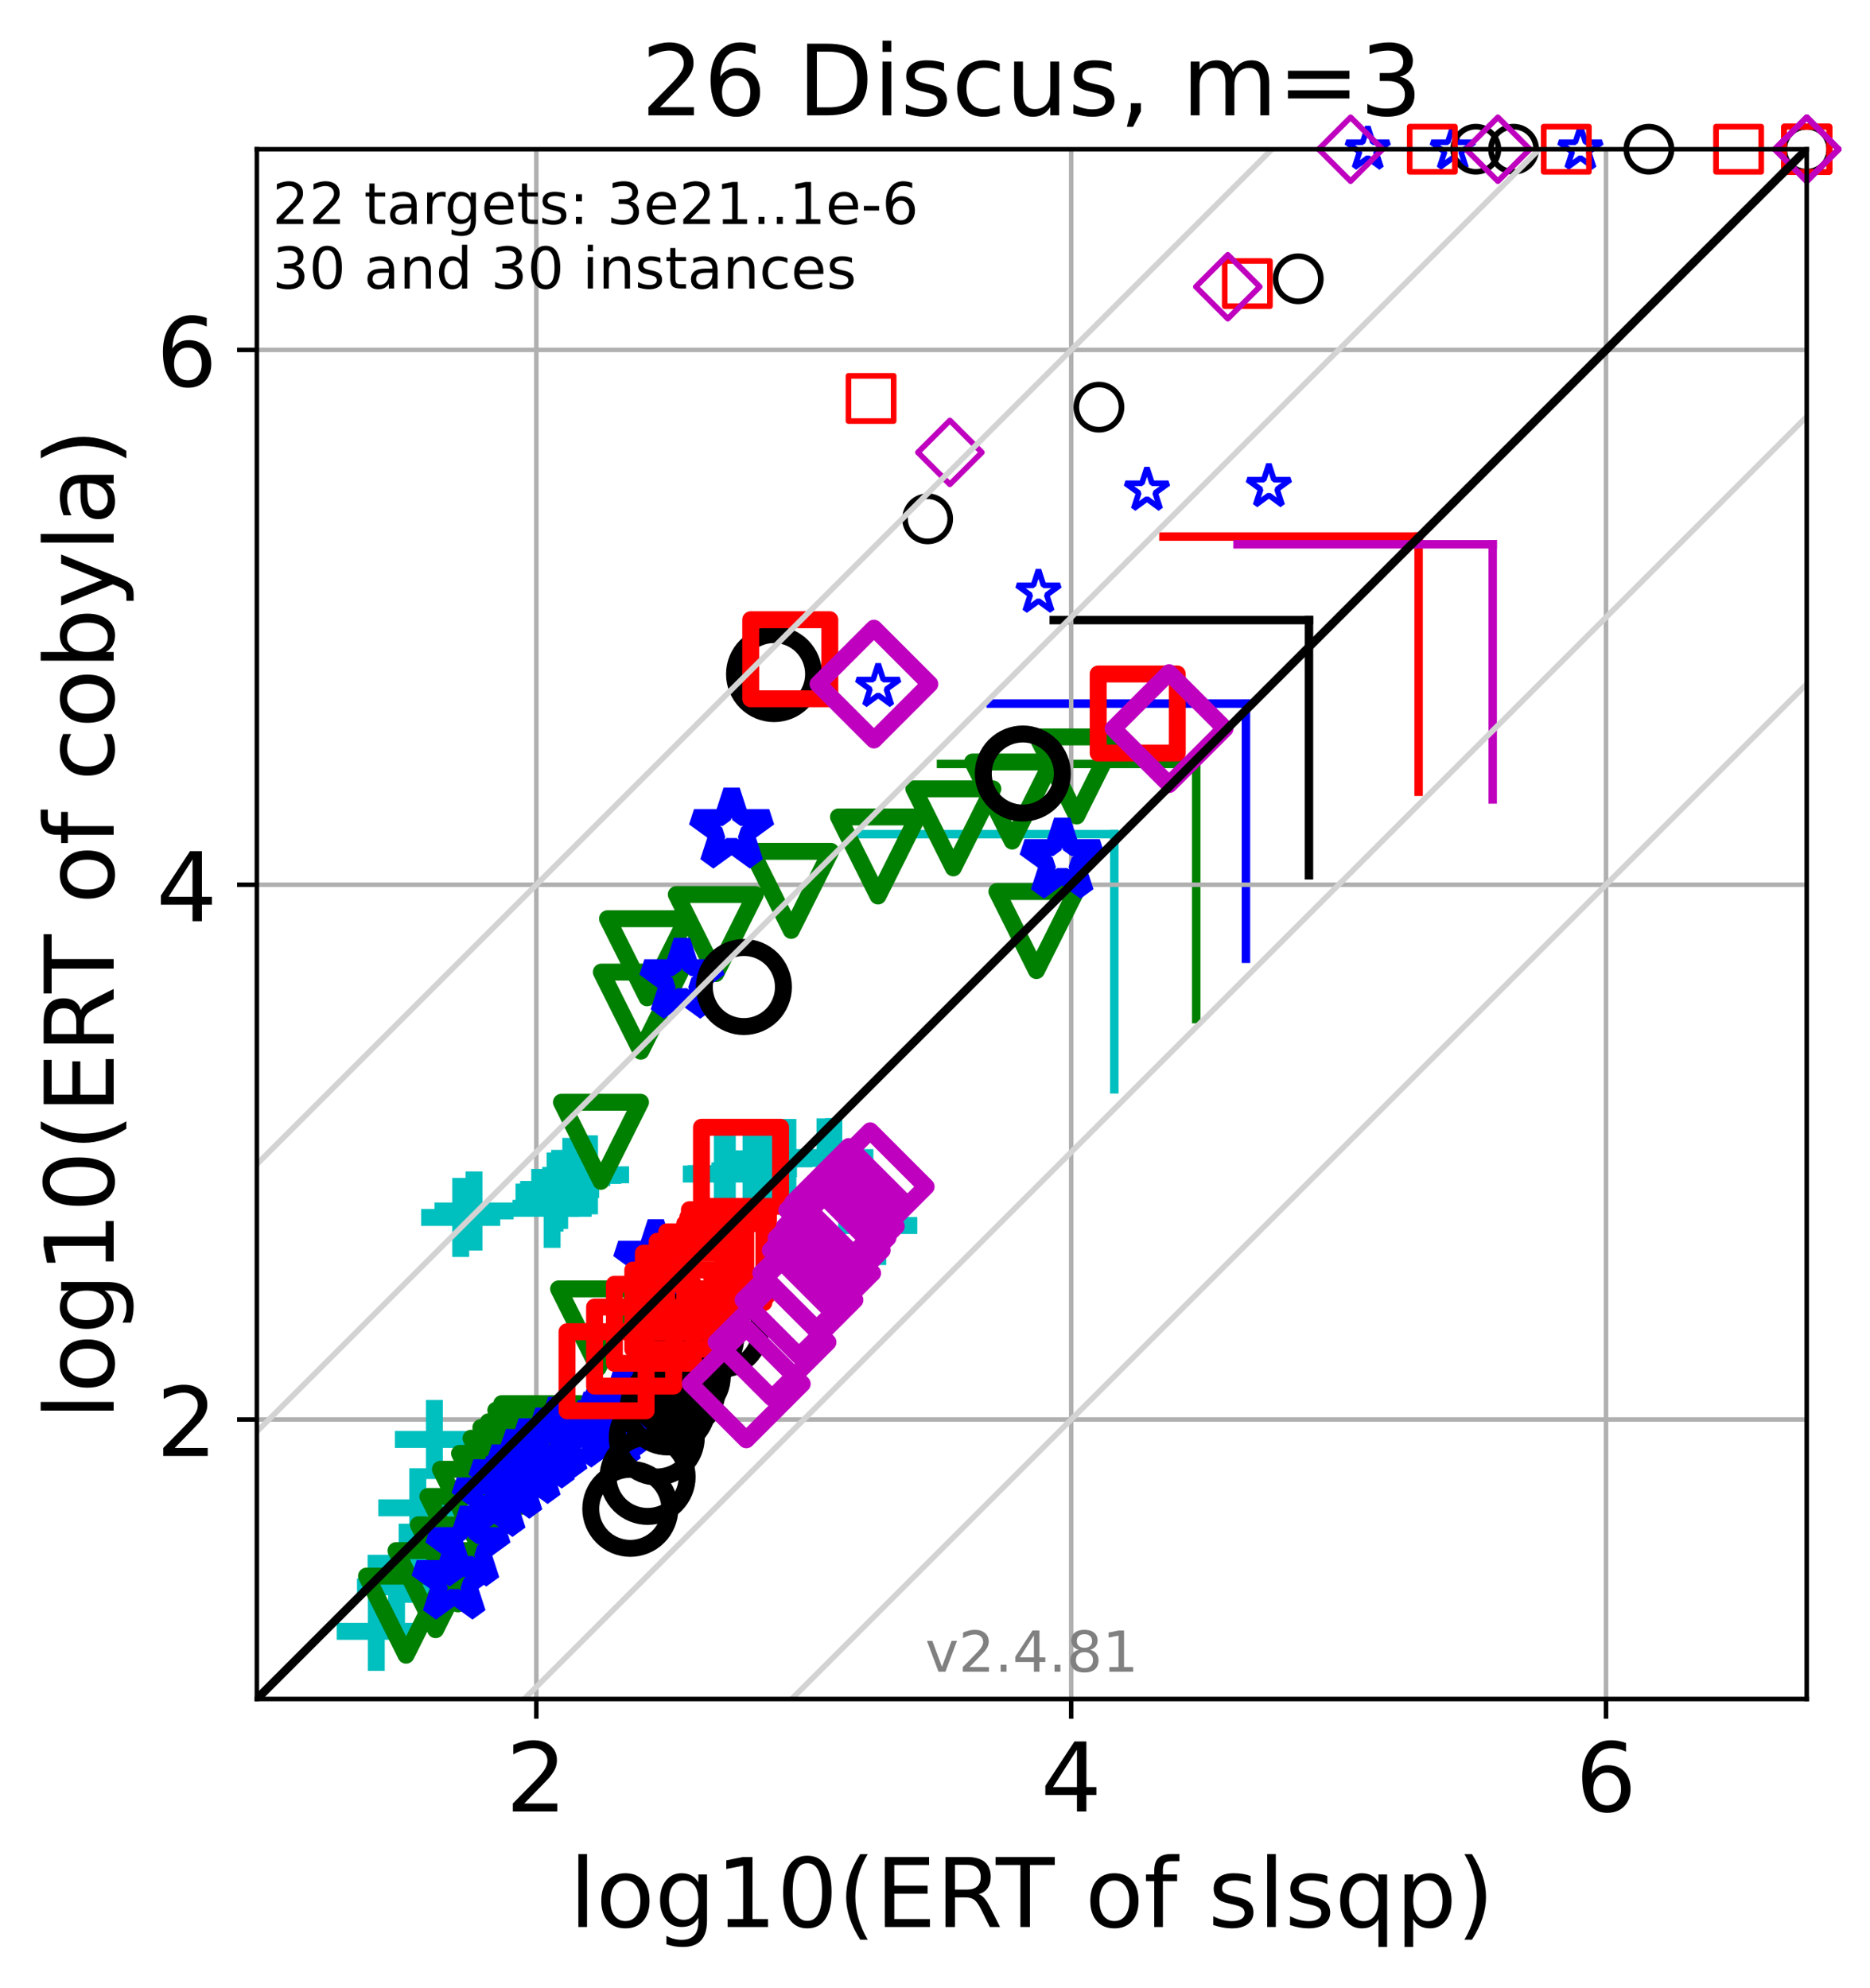 <?xml version="1.0" encoding="utf-8" standalone="no"?>
<!DOCTYPE svg PUBLIC "-//W3C//DTD SVG 1.1//EN"
  "http://www.w3.org/Graphics/SVG/1.1/DTD/svg11.dtd">
<!-- Created with matplotlib (https://matplotlib.org/) -->
<svg height="351.887pt" version="1.1" viewBox="0 0 331.029 351.887" width="331.029pt" xmlns="http://www.w3.org/2000/svg" xmlns:xlink="http://www.w3.org/1999/xlink">
 <defs>
  <style type="text/css">*{stroke-linecap:butt;stroke-linejoin:round;}</style>
 </defs>
 <g id="figure_1">
  <g id="patch_1">
   <path d="M 0 351.887 
L 331.029 351.887 
L 331.029 0 
L 0 0 
z
" style="fill:#ffffff;"/>
  </g>
  <g id="axes_1">
   <g id="patch_2">
    <path d="M 45.469 300.781 
L 319.829 300.781 
L 319.829 26.421 
L 45.469 26.421 
z
" style="fill:#ffffff;"/>
   </g>
   <g id="line2d_1">
    <path clip-path="url(#p2934d937de)" d="M 197.255 192.849 
L 197.255 147.677 
" style="fill:none;stroke:#00bfbf;stroke-linecap:square;stroke-width:1.5;"/>
   </g>
   <g id="line2d_2">
    <path clip-path="url(#p2934d937de)" d="M 152.082 147.677 
L 197.255 147.677 
" style="fill:none;stroke:#00bfbf;stroke-linecap:square;stroke-width:1.5;"/>
   </g>
   <g id="line2d_3">
    <path clip-path="url(#p2934d937de)" d="M 211.754 180.418 
L 211.754 135.245 
" style="fill:none;stroke:#008000;stroke-linecap:square;stroke-width:1.5;"/>
   </g>
   <g id="line2d_4">
    <path clip-path="url(#p2934d937de)" d="M 166.582 135.245 
L 211.754 135.245 
" style="fill:none;stroke:#008000;stroke-linecap:square;stroke-width:1.5;"/>
   </g>
   <g id="line2d_5">
    <path clip-path="url(#p2934d937de)" d="M 220.558 169.737 
L 220.558 124.564 
" style="fill:none;stroke:#0000ff;stroke-linecap:square;stroke-width:1.5;"/>
   </g>
   <g id="line2d_6">
    <path clip-path="url(#p2934d937de)" d="M 175.385 124.564 
L 220.558 124.564 
" style="fill:none;stroke:#0000ff;stroke-linecap:square;stroke-width:1.5;"/>
   </g>
   <g id="line2d_7">
    <path clip-path="url(#p2934d937de)" d="M 231.713 154.955 
L 231.713 109.782 
" style="fill:none;stroke:#000000;stroke-linecap:square;stroke-width:1.5;"/>
   </g>
   <g id="line2d_8">
    <path clip-path="url(#p2934d937de)" d="M 186.54 109.782 
L 231.713 109.782 
" style="fill:none;stroke:#000000;stroke-linecap:square;stroke-width:1.5;"/>
   </g>
   <g id="line2d_9">
    <path clip-path="url(#p2934d937de)" d="M 251.122 140.164 
L 251.122 94.992 
" style="fill:none;stroke:#ff0000;stroke-linecap:square;stroke-width:1.5;"/>
   </g>
   <g id="line2d_10">
    <path clip-path="url(#p2934d937de)" d="M 205.949 94.992 
L 251.122 94.992 
" style="fill:none;stroke:#ff0000;stroke-linecap:square;stroke-width:1.5;"/>
   </g>
   <g id="line2d_11">
    <path clip-path="url(#p2934d937de)" d="M 264.236 141.533 
L 264.236 96.361 
" style="fill:none;stroke:#bf00bf;stroke-linecap:square;stroke-width:1.5;"/>
   </g>
   <g id="line2d_12">
    <path clip-path="url(#p2934d937de)" d="M 219.063 96.361 
L 264.236 96.361 
" style="fill:none;stroke:#bf00bf;stroke-linecap:square;stroke-width:1.5;"/>
   </g>
   <g id="matplotlib.axis_1">
    <g id="xtick_1">
     <g id="line2d_13">
      <path clip-path="url(#p2934d937de)" d="M 94.947 300.781 
L 94.947 26.421 
" style="fill:none;stroke:#b0b0b0;stroke-linecap:square;stroke-width:0.8;"/>
     </g>
     <g id="line2d_14">
      <defs>
       <path d="M 0 0 
L 0 3.5 
" id="mab09a66790" style="stroke:#000000;stroke-width:0.8;"/>
      </defs>
      <g>
       <use style="stroke:#000000;stroke-width:0.8;" x="94.947" xlink:href="#mab09a66790" y="300.781"/>
      </g>
     </g>
     <g id="text_1">
      <!-- 2 -->
      <g transform="translate(89.539 320.699)scale(0.17 -0.17)">
       <defs>
        <path d="M 19.188 8.297 
L 53.609 8.297 
L 53.609 0 
L 7.328 0 
L 7.328 8.297 
Q 12.938 14.109 22.625 23.891 
Q 32.328 33.688 34.812 36.531 
Q 39.547 41.844 41.422 45.531 
Q 43.312 49.219 43.312 52.781 
Q 43.312 58.594 39.234 62.25 
Q 35.156 65.922 28.609 65.922 
Q 23.969 65.922 18.812 64.312 
Q 13.672 62.703 7.812 59.422 
L 7.812 69.391 
Q 13.766 71.781 18.938 73 
Q 24.125 74.219 28.422 74.219 
Q 39.75 74.219 46.484 68.547 
Q 53.219 62.891 53.219 53.422 
Q 53.219 48.922 51.531 44.891 
Q 49.859 40.875 45.406 35.406 
Q 44.188 33.984 37.641 27.219 
Q 31.109 20.453 19.188 8.297 
z
" id="DejaVuSans-50"/>
       </defs>
       <use xlink:href="#DejaVuSans-50"/>
      </g>
     </g>
    </g>
    <g id="xtick_2">
     <g id="line2d_15">
      <path clip-path="url(#p2934d937de)" d="M 189.625 300.781 
L 189.625 26.421 
" style="fill:none;stroke:#b0b0b0;stroke-linecap:square;stroke-width:0.8;"/>
     </g>
     <g id="line2d_16">
      <g>
       <use style="stroke:#000000;stroke-width:0.8;" x="189.625" xlink:href="#mab09a66790" y="300.781"/>
      </g>
     </g>
     <g id="text_2">
      <!-- 4 -->
      <g transform="translate(184.217 320.699)scale(0.17 -0.17)">
       <defs>
        <path d="M 37.797 64.312 
L 12.891 25.391 
L 37.797 25.391 
z
M 35.203 72.906 
L 47.609 72.906 
L 47.609 25.391 
L 58.016 25.391 
L 58.016 17.188 
L 47.609 17.188 
L 47.609 0 
L 37.797 0 
L 37.797 17.188 
L 4.891 17.188 
L 4.891 26.703 
z
" id="DejaVuSans-52"/>
       </defs>
       <use xlink:href="#DejaVuSans-52"/>
      </g>
     </g>
    </g>
    <g id="xtick_3">
     <g id="line2d_17">
      <path clip-path="url(#p2934d937de)" d="M 284.302 300.781 
L 284.302 26.421 
" style="fill:none;stroke:#b0b0b0;stroke-linecap:square;stroke-width:0.8;"/>
     </g>
     <g id="line2d_18">
      <g>
       <use style="stroke:#000000;stroke-width:0.8;" x="284.302" xlink:href="#mab09a66790" y="300.781"/>
      </g>
     </g>
     <g id="text_3">
      <!-- 6 -->
      <g transform="translate(278.894 320.699)scale(0.17 -0.17)">
       <defs>
        <path d="M 33.016 40.375 
Q 26.375 40.375 22.484 35.828 
Q 18.609 31.297 18.609 23.391 
Q 18.609 15.531 22.484 10.953 
Q 26.375 6.391 33.016 6.391 
Q 39.656 6.391 43.531 10.953 
Q 47.406 15.531 47.406 23.391 
Q 47.406 31.297 43.531 35.828 
Q 39.656 40.375 33.016 40.375 
z
M 52.594 71.297 
L 52.594 62.312 
Q 48.875 64.062 45.094 64.984 
Q 41.312 65.922 37.594 65.922 
Q 27.828 65.922 22.672 59.328 
Q 17.531 52.734 16.797 39.406 
Q 19.672 43.656 24.016 45.922 
Q 28.375 48.188 33.594 48.188 
Q 44.578 48.188 50.953 41.516 
Q 57.328 34.859 57.328 23.391 
Q 57.328 12.156 50.688 5.359 
Q 44.047 -1.422 33.016 -1.422 
Q 20.359 -1.422 13.672 8.266 
Q 6.984 17.969 6.984 36.375 
Q 6.984 53.656 15.188 63.938 
Q 23.391 74.219 37.203 74.219 
Q 40.922 74.219 44.703 73.484 
Q 48.484 72.75 52.594 71.297 
z
" id="DejaVuSans-54"/>
       </defs>
       <use xlink:href="#DejaVuSans-54"/>
      </g>
     </g>
    </g>
    <g id="text_4">
     <!-- log10(ERT of slsqp) -->
     <g transform="translate(100.783 341.151)scale(0.17 -0.17)">
      <defs>
       <path d="M 9.422 75.984 
L 18.406 75.984 
L 18.406 0 
L 9.422 0 
z
" id="DejaVuSans-108"/>
       <path d="M 30.609 48.391 
Q 23.391 48.391 19.188 42.75 
Q 14.984 37.109 14.984 27.297 
Q 14.984 17.484 19.156 11.844 
Q 23.344 6.203 30.609 6.203 
Q 37.797 6.203 41.984 11.859 
Q 46.188 17.531 46.188 27.297 
Q 46.188 37.016 41.984 42.703 
Q 37.797 48.391 30.609 48.391 
z
M 30.609 56 
Q 42.328 56 49.016 48.375 
Q 55.719 40.766 55.719 27.297 
Q 55.719 13.875 49.016 6.219 
Q 42.328 -1.422 30.609 -1.422 
Q 18.844 -1.422 12.172 6.219 
Q 5.516 13.875 5.516 27.297 
Q 5.516 40.766 12.172 48.375 
Q 18.844 56 30.609 56 
z
" id="DejaVuSans-111"/>
       <path d="M 45.406 27.984 
Q 45.406 37.75 41.375 43.109 
Q 37.359 48.484 30.078 48.484 
Q 22.859 48.484 18.828 43.109 
Q 14.797 37.75 14.797 27.984 
Q 14.797 18.266 18.828 12.891 
Q 22.859 7.516 30.078 7.516 
Q 37.359 7.516 41.375 12.891 
Q 45.406 18.266 45.406 27.984 
z
M 54.391 6.781 
Q 54.391 -7.172 48.188 -13.984 
Q 42 -20.797 29.203 -20.797 
Q 24.469 -20.797 20.266 -20.094 
Q 16.062 -19.391 12.109 -17.922 
L 12.109 -9.188 
Q 16.062 -11.328 19.922 -12.344 
Q 23.781 -13.375 27.781 -13.375 
Q 36.625 -13.375 41.016 -8.766 
Q 45.406 -4.156 45.406 5.172 
L 45.406 9.625 
Q 42.625 4.781 38.281 2.391 
Q 33.938 0 27.875 0 
Q 17.828 0 11.672 7.656 
Q 5.516 15.328 5.516 27.984 
Q 5.516 40.672 11.672 48.328 
Q 17.828 56 27.875 56 
Q 33.938 56 38.281 53.609 
Q 42.625 51.219 45.406 46.391 
L 45.406 54.688 
L 54.391 54.688 
z
" id="DejaVuSans-103"/>
       <path d="M 12.406 8.297 
L 28.516 8.297 
L 28.516 63.922 
L 10.984 60.406 
L 10.984 69.391 
L 28.422 72.906 
L 38.281 72.906 
L 38.281 8.297 
L 54.391 8.297 
L 54.391 0 
L 12.406 0 
z
" id="DejaVuSans-49"/>
       <path d="M 31.781 66.406 
Q 24.172 66.406 20.328 58.906 
Q 16.5 51.422 16.5 36.375 
Q 16.5 21.391 20.328 13.891 
Q 24.172 6.391 31.781 6.391 
Q 39.453 6.391 43.281 13.891 
Q 47.125 21.391 47.125 36.375 
Q 47.125 51.422 43.281 58.906 
Q 39.453 66.406 31.781 66.406 
z
M 31.781 74.219 
Q 44.047 74.219 50.516 64.516 
Q 56.984 54.828 56.984 36.375 
Q 56.984 17.969 50.516 8.266 
Q 44.047 -1.422 31.781 -1.422 
Q 19.531 -1.422 13.062 8.266 
Q 6.594 17.969 6.594 36.375 
Q 6.594 54.828 13.062 64.516 
Q 19.531 74.219 31.781 74.219 
z
" id="DejaVuSans-48"/>
       <path d="M 31 75.875 
Q 24.469 64.656 21.281 53.656 
Q 18.109 42.672 18.109 31.391 
Q 18.109 20.125 21.312 9.062 
Q 24.516 -2 31 -13.188 
L 23.188 -13.188 
Q 15.875 -1.703 12.234 9.375 
Q 8.594 20.453 8.594 31.391 
Q 8.594 42.281 12.203 53.312 
Q 15.828 64.359 23.188 75.875 
z
" id="DejaVuSans-40"/>
       <path d="M 9.812 72.906 
L 55.906 72.906 
L 55.906 64.594 
L 19.672 64.594 
L 19.672 43.016 
L 54.391 43.016 
L 54.391 34.719 
L 19.672 34.719 
L 19.672 8.297 
L 56.781 8.297 
L 56.781 0 
L 9.812 0 
z
" id="DejaVuSans-69"/>
       <path d="M 44.391 34.188 
Q 47.562 33.109 50.562 29.594 
Q 53.562 26.078 56.594 19.922 
L 66.609 0 
L 56 0 
L 46.688 18.703 
Q 43.062 26.031 39.672 28.422 
Q 36.281 30.812 30.422 30.812 
L 19.672 30.812 
L 19.672 0 
L 9.812 0 
L 9.812 72.906 
L 32.078 72.906 
Q 44.578 72.906 50.734 67.672 
Q 56.891 62.453 56.891 51.906 
Q 56.891 45.016 53.688 40.469 
Q 50.484 35.938 44.391 34.188 
z
M 19.672 64.797 
L 19.672 38.922 
L 32.078 38.922 
Q 39.203 38.922 42.844 42.219 
Q 46.484 45.516 46.484 51.906 
Q 46.484 58.297 42.844 61.547 
Q 39.203 64.797 32.078 64.797 
z
" id="DejaVuSans-82"/>
       <path d="M -0.297 72.906 
L 61.375 72.906 
L 61.375 64.594 
L 35.5 64.594 
L 35.5 0 
L 25.594 0 
L 25.594 64.594 
L -0.297 64.594 
z
" id="DejaVuSans-84"/>
       <path id="DejaVuSans-32"/>
       <path d="M 37.109 75.984 
L 37.109 68.5 
L 28.516 68.5 
Q 23.688 68.5 21.797 66.547 
Q 19.922 64.594 19.922 59.516 
L 19.922 54.688 
L 34.719 54.688 
L 34.719 47.703 
L 19.922 47.703 
L 19.922 0 
L 10.891 0 
L 10.891 47.703 
L 2.297 47.703 
L 2.297 54.688 
L 10.891 54.688 
L 10.891 58.5 
Q 10.891 67.625 15.141 71.797 
Q 19.391 75.984 28.609 75.984 
z
" id="DejaVuSans-102"/>
       <path d="M 44.281 53.078 
L 44.281 44.578 
Q 40.484 46.531 36.375 47.5 
Q 32.281 48.484 27.875 48.484 
Q 21.188 48.484 17.844 46.438 
Q 14.5 44.391 14.5 40.281 
Q 14.5 37.156 16.891 35.375 
Q 19.281 33.594 26.516 31.984 
L 29.594 31.297 
Q 39.156 29.25 43.188 25.516 
Q 47.219 21.781 47.219 15.094 
Q 47.219 7.469 41.188 3.016 
Q 35.156 -1.422 24.609 -1.422 
Q 20.219 -1.422 15.453 -0.562 
Q 10.688 0.297 5.422 2 
L 5.422 11.281 
Q 10.406 8.688 15.234 7.391 
Q 20.062 6.109 24.812 6.109 
Q 31.156 6.109 34.562 8.281 
Q 37.984 10.453 37.984 14.406 
Q 37.984 18.062 35.516 20.016 
Q 33.062 21.969 24.703 23.781 
L 21.578 24.516 
Q 13.234 26.266 9.516 29.906 
Q 5.812 33.547 5.812 39.891 
Q 5.812 47.609 11.281 51.797 
Q 16.75 56 26.812 56 
Q 31.781 56 36.172 55.266 
Q 40.578 54.547 44.281 53.078 
z
" id="DejaVuSans-115"/>
       <path d="M 14.797 27.297 
Q 14.797 17.391 18.875 11.75 
Q 22.953 6.109 30.078 6.109 
Q 37.203 6.109 41.297 11.75 
Q 45.406 17.391 45.406 27.297 
Q 45.406 37.203 41.297 42.844 
Q 37.203 48.484 30.078 48.484 
Q 22.953 48.484 18.875 42.844 
Q 14.797 37.203 14.797 27.297 
z
M 45.406 8.203 
Q 42.578 3.328 38.25 0.953 
Q 33.938 -1.422 27.875 -1.422 
Q 17.969 -1.422 11.734 6.484 
Q 5.516 14.406 5.516 27.297 
Q 5.516 40.188 11.734 48.094 
Q 17.969 56 27.875 56 
Q 33.938 56 38.25 53.625 
Q 42.578 51.266 45.406 46.391 
L 45.406 54.688 
L 54.391 54.688 
L 54.391 -20.797 
L 45.406 -20.797 
z
" id="DejaVuSans-113"/>
       <path d="M 18.109 8.203 
L 18.109 -20.797 
L 9.078 -20.797 
L 9.078 54.688 
L 18.109 54.688 
L 18.109 46.391 
Q 20.953 51.266 25.266 53.625 
Q 29.594 56 35.594 56 
Q 45.562 56 51.781 48.094 
Q 58.016 40.188 58.016 27.297 
Q 58.016 14.406 51.781 6.484 
Q 45.562 -1.422 35.594 -1.422 
Q 29.594 -1.422 25.266 0.953 
Q 20.953 3.328 18.109 8.203 
z
M 48.688 27.297 
Q 48.688 37.203 44.609 42.844 
Q 40.531 48.484 33.406 48.484 
Q 26.266 48.484 22.188 42.844 
Q 18.109 37.203 18.109 27.297 
Q 18.109 17.391 22.188 11.75 
Q 26.266 6.109 33.406 6.109 
Q 40.531 6.109 44.609 11.75 
Q 48.688 17.391 48.688 27.297 
z
" id="DejaVuSans-112"/>
       <path d="M 8.016 75.875 
L 15.828 75.875 
Q 23.141 64.359 26.781 53.312 
Q 30.422 42.281 30.422 31.391 
Q 30.422 20.453 26.781 9.375 
Q 23.141 -1.703 15.828 -13.188 
L 8.016 -13.188 
Q 14.5 -2 17.703 9.062 
Q 20.906 20.125 20.906 31.391 
Q 20.906 42.672 17.703 53.656 
Q 14.5 64.656 8.016 75.875 
z
" id="DejaVuSans-41"/>
      </defs>
      <use xlink:href="#DejaVuSans-108"/>
      <use x="27.783" xlink:href="#DejaVuSans-111"/>
      <use x="88.965" xlink:href="#DejaVuSans-103"/>
      <use x="152.441" xlink:href="#DejaVuSans-49"/>
      <use x="216.064" xlink:href="#DejaVuSans-48"/>
      <use x="279.688" xlink:href="#DejaVuSans-40"/>
      <use x="318.701" xlink:href="#DejaVuSans-69"/>
      <use x="381.885" xlink:href="#DejaVuSans-82"/>
      <use x="444.117" xlink:href="#DejaVuSans-84"/>
      <use x="505.201" xlink:href="#DejaVuSans-32"/>
      <use x="536.988" xlink:href="#DejaVuSans-111"/>
      <use x="598.17" xlink:href="#DejaVuSans-102"/>
      <use x="633.375" xlink:href="#DejaVuSans-32"/>
      <use x="665.162" xlink:href="#DejaVuSans-115"/>
      <use x="717.262" xlink:href="#DejaVuSans-108"/>
      <use x="745.045" xlink:href="#DejaVuSans-115"/>
      <use x="797.145" xlink:href="#DejaVuSans-113"/>
      <use x="860.621" xlink:href="#DejaVuSans-112"/>
      <use x="924.098" xlink:href="#DejaVuSans-41"/>
     </g>
    </g>
   </g>
   <g id="matplotlib.axis_2">
    <g id="ytick_1">
     <g id="line2d_19">
      <path clip-path="url(#p2934d937de)" d="M 45.469 251.303 
L 319.829 251.303 
" style="fill:none;stroke:#b0b0b0;stroke-linecap:square;stroke-width:0.8;"/>
     </g>
     <g id="line2d_20">
      <defs>
       <path d="M 0 0 
L -3.5 0 
" id="m8b6c62040f" style="stroke:#000000;stroke-width:0.8;"/>
      </defs>
      <g>
       <use style="stroke:#000000;stroke-width:0.8;" x="45.469" xlink:href="#m8b6c62040f" y="251.303"/>
      </g>
     </g>
     <g id="text_5">
      <!-- 2 -->
      <g transform="translate(27.653 257.762)scale(0.17 -0.17)">
       <use xlink:href="#DejaVuSans-50"/>
      </g>
     </g>
    </g>
    <g id="ytick_2">
     <g id="line2d_21">
      <path clip-path="url(#p2934d937de)" d="M 45.469 156.626 
L 319.829 156.626 
" style="fill:none;stroke:#b0b0b0;stroke-linecap:square;stroke-width:0.8;"/>
     </g>
     <g id="line2d_22">
      <g>
       <use style="stroke:#000000;stroke-width:0.8;" x="45.469" xlink:href="#m8b6c62040f" y="156.626"/>
      </g>
     </g>
     <g id="text_6">
      <!-- 4 -->
      <g transform="translate(27.653 163.084)scale(0.17 -0.17)">
       <use xlink:href="#DejaVuSans-52"/>
      </g>
     </g>
    </g>
    <g id="ytick_3">
     <g id="line2d_23">
      <path clip-path="url(#p2934d937de)" d="M 45.469 61.948 
L 319.829 61.948 
" style="fill:none;stroke:#b0b0b0;stroke-linecap:square;stroke-width:0.8;"/>
     </g>
     <g id="line2d_24">
      <g>
       <use style="stroke:#000000;stroke-width:0.8;" x="45.469" xlink:href="#m8b6c62040f" y="61.948"/>
      </g>
     </g>
     <g id="text_7">
      <!-- 6 -->
      <g transform="translate(27.653 68.407)scale(0.17 -0.17)">
       <use xlink:href="#DejaVuSans-54"/>
      </g>
     </g>
    </g>
    <g id="text_8">
     <!-- log10(ERT of cobyla) -->
     <g transform="translate(20.117 251.329)rotate(-90)scale(0.17 -0.17)">
      <defs>
       <path d="M 48.781 52.594 
L 48.781 44.188 
Q 44.969 46.297 41.141 47.344 
Q 37.312 48.391 33.406 48.391 
Q 24.656 48.391 19.812 42.844 
Q 14.984 37.312 14.984 27.297 
Q 14.984 17.281 19.812 11.734 
Q 24.656 6.203 33.406 6.203 
Q 37.312 6.203 41.141 7.25 
Q 44.969 8.297 48.781 10.406 
L 48.781 2.094 
Q 45.016 0.344 40.984 -0.531 
Q 36.969 -1.422 32.422 -1.422 
Q 20.062 -1.422 12.781 6.344 
Q 5.516 14.109 5.516 27.297 
Q 5.516 40.672 12.859 48.328 
Q 20.219 56 33.016 56 
Q 37.156 56 41.109 55.141 
Q 45.062 54.297 48.781 52.594 
z
" id="DejaVuSans-99"/>
       <path d="M 48.688 27.297 
Q 48.688 37.203 44.609 42.844 
Q 40.531 48.484 33.406 48.484 
Q 26.266 48.484 22.188 42.844 
Q 18.109 37.203 18.109 27.297 
Q 18.109 17.391 22.188 11.75 
Q 26.266 6.109 33.406 6.109 
Q 40.531 6.109 44.609 11.75 
Q 48.688 17.391 48.688 27.297 
z
M 18.109 46.391 
Q 20.953 51.266 25.266 53.625 
Q 29.594 56 35.594 56 
Q 45.562 56 51.781 48.094 
Q 58.016 40.188 58.016 27.297 
Q 58.016 14.406 51.781 6.484 
Q 45.562 -1.422 35.594 -1.422 
Q 29.594 -1.422 25.266 0.953 
Q 20.953 3.328 18.109 8.203 
L 18.109 0 
L 9.078 0 
L 9.078 75.984 
L 18.109 75.984 
z
" id="DejaVuSans-98"/>
       <path d="M 32.172 -5.078 
Q 28.375 -14.844 24.75 -17.812 
Q 21.141 -20.797 15.094 -20.797 
L 7.906 -20.797 
L 7.906 -13.281 
L 13.188 -13.281 
Q 16.891 -13.281 18.938 -11.516 
Q 21 -9.766 23.484 -3.219 
L 25.094 0.875 
L 2.984 54.688 
L 12.5 54.688 
L 29.594 11.922 
L 46.688 54.688 
L 56.203 54.688 
z
" id="DejaVuSans-121"/>
       <path d="M 34.281 27.484 
Q 23.391 27.484 19.188 25 
Q 14.984 22.516 14.984 16.5 
Q 14.984 11.719 18.141 8.906 
Q 21.297 6.109 26.703 6.109 
Q 34.188 6.109 38.703 11.406 
Q 43.219 16.703 43.219 25.484 
L 43.219 27.484 
z
M 52.203 31.203 
L 52.203 0 
L 43.219 0 
L 43.219 8.297 
Q 40.141 3.328 35.547 0.953 
Q 30.953 -1.422 24.312 -1.422 
Q 15.922 -1.422 10.953 3.297 
Q 6 8.016 6 15.922 
Q 6 25.141 12.172 29.828 
Q 18.359 34.516 30.609 34.516 
L 43.219 34.516 
L 43.219 35.406 
Q 43.219 41.609 39.141 45 
Q 35.062 48.391 27.688 48.391 
Q 23 48.391 18.547 47.266 
Q 14.109 46.141 10.016 43.891 
L 10.016 52.203 
Q 14.938 54.109 19.578 55.047 
Q 24.219 56 28.609 56 
Q 40.484 56 46.344 49.844 
Q 52.203 43.703 52.203 31.203 
z
" id="DejaVuSans-97"/>
      </defs>
      <use xlink:href="#DejaVuSans-108"/>
      <use x="27.783" xlink:href="#DejaVuSans-111"/>
      <use x="88.965" xlink:href="#DejaVuSans-103"/>
      <use x="152.441" xlink:href="#DejaVuSans-49"/>
      <use x="216.064" xlink:href="#DejaVuSans-48"/>
      <use x="279.688" xlink:href="#DejaVuSans-40"/>
      <use x="318.701" xlink:href="#DejaVuSans-69"/>
      <use x="381.885" xlink:href="#DejaVuSans-82"/>
      <use x="444.117" xlink:href="#DejaVuSans-84"/>
      <use x="505.201" xlink:href="#DejaVuSans-32"/>
      <use x="536.988" xlink:href="#DejaVuSans-111"/>
      <use x="598.17" xlink:href="#DejaVuSans-102"/>
      <use x="633.375" xlink:href="#DejaVuSans-32"/>
      <use x="665.162" xlink:href="#DejaVuSans-99"/>
      <use x="720.143" xlink:href="#DejaVuSans-111"/>
      <use x="781.324" xlink:href="#DejaVuSans-98"/>
      <use x="844.801" xlink:href="#DejaVuSans-121"/>
      <use x="903.98" xlink:href="#DejaVuSans-108"/>
      <use x="931.764" xlink:href="#DejaVuSans-97"/>
      <use x="993.043" xlink:href="#DejaVuSans-41"/>
     </g>
    </g>
   </g>
   <g id="line2d_25">
    <defs>
     <path d="M -7 0 
L 7 0 
M 0 7 
L 0 -7 
" id="m6b80f4d2b7" style="stroke:#00bfbf;stroke-width:3;"/>
    </defs>
    <g>
     <use style="fill-opacity:0;stroke:#00bfbf;stroke-width:3;" x="155.38" xlink:href="#m6b80f4d2b7" y="216.961"/>
     <use style="fill-opacity:0;stroke:#00bfbf;stroke-width:3;" x="66.61" xlink:href="#m6b80f4d2b7" y="288.809"/>
     <use style="fill-opacity:0;stroke:#00bfbf;stroke-width:3;" x="70.195" xlink:href="#m6b80f4d2b7" y="280.931"/>
     <use style="fill-opacity:0;stroke:#00bfbf;stroke-width:3;" x="72.071" xlink:href="#m6b80f4d2b7" y="276.753"/>
     <use style="fill-opacity:0;stroke:#00bfbf;stroke-width:3;" x="73.962" xlink:href="#m6b80f4d2b7" y="266.943"/>
     <use style="fill-opacity:0;stroke:#00bfbf;stroke-width:3;" x="76.899" xlink:href="#m6b80f4d2b7" y="254.839"/>
     <use style="fill-opacity:0;stroke:#00bfbf;stroke-width:3;" x="81.556" xlink:href="#m6b80f4d2b7" y="215.528"/>
     <use style="fill-opacity:0;stroke:#00bfbf;stroke-width:3;" x="83.913" xlink:href="#m6b80f4d2b7" y="214.388"/>
     <use style="fill-opacity:0;stroke:#00bfbf;stroke-width:3;" x="97.731" xlink:href="#m6b80f4d2b7" y="213.913"/>
     <use style="fill-opacity:0;stroke:#00bfbf;stroke-width:3;" x="98.257" xlink:href="#m6b80f4d2b7" y="211.039"/>
     <use style="fill-opacity:0;stroke:#00bfbf;stroke-width:3;" x="99.069" xlink:href="#m6b80f4d2b7" y="210.572"/>
     <use style="fill-opacity:0;stroke:#00bfbf;stroke-width:3;" x="101.041" xlink:href="#m6b80f4d2b7" y="208.448"/>
     <use style="fill-opacity:0;stroke:#00bfbf;stroke-width:3;" x="102.975" xlink:href="#m6b80f4d2b7" y="208.1"/>
     <use style="fill-opacity:0;stroke:#00bfbf;stroke-width:3;" x="104.356" xlink:href="#m6b80f4d2b7" y="207.986"/>
     <use style="fill-opacity:0;stroke:#00bfbf;stroke-width:3;" x="127.866" xlink:href="#m6b80f4d2b7" y="207.852"/>
     <use style="fill-opacity:0;stroke:#00bfbf;stroke-width:3;" x="128.748" xlink:href="#m6b80f4d2b7" y="207.763"/>
     <use style="fill-opacity:0;stroke:#00bfbf;stroke-width:3;" x="132.947" xlink:href="#m6b80f4d2b7" y="207.281"/>
     <use style="fill-opacity:0;stroke:#00bfbf;stroke-width:3;" x="134.079" xlink:href="#m6b80f4d2b7" y="206.926"/>
     <use style="fill-opacity:0;stroke:#00bfbf;stroke-width:3;" x="136.784" xlink:href="#m6b80f4d2b7" y="205.154"/>
     <use style="fill-opacity:0;stroke:#00bfbf;stroke-width:3;" x="139.472" xlink:href="#m6b80f4d2b7" y="205.095"/>
     <use style="fill-opacity:0;stroke:#00bfbf;stroke-width:3;" x="146.042" xlink:href="#m6b80f4d2b7" y="204.996"/>
     <use style="fill-opacity:0;stroke:#00bfbf;stroke-width:3;" x="147.606" xlink:href="#m6b80f4d2b7" y="204.941"/>
    </g>
   </g>
   <g id="line2d_26">
    <defs>
     <path d="M -0 7 
L 7 -7 
L -7 -7 
z
" id="m4fb7bd7f7c" style="stroke:#008000;stroke-linejoin:miter;stroke-width:3;"/>
    </defs>
    <g>
     <use style="fill-opacity:0;stroke:#008000;stroke-linejoin:miter;stroke-width:3;" x="183.473" xlink:href="#m4fb7bd7f7c" y="164.833"/>
     <use style="fill-opacity:0;stroke:#008000;stroke-linejoin:miter;stroke-width:3;" x="71.882" xlink:href="#m4fb7bd7f7c" y="286.031"/>
     <use style="fill-opacity:0;stroke:#008000;stroke-linejoin:miter;stroke-width:3;" x="77.112" xlink:href="#m4fb7bd7f7c" y="281.518"/>
     <use style="fill-opacity:0;stroke:#008000;stroke-linejoin:miter;stroke-width:3;" x="81.064" xlink:href="#m4fb7bd7f7c" y="276.943"/>
     <use style="fill-opacity:0;stroke:#008000;stroke-linejoin:miter;stroke-width:3;" x="82.743" xlink:href="#m4fb7bd7f7c" y="271.93"/>
     <use style="fill-opacity:0;stroke:#008000;stroke-linejoin:miter;stroke-width:3;" x="84.964" xlink:href="#m4fb7bd7f7c" y="267.119"/>
     <use style="fill-opacity:0;stroke:#008000;stroke-linejoin:miter;stroke-width:3;" x="88.345" xlink:href="#m4fb7bd7f7c" y="264.304"/>
     <use style="fill-opacity:0;stroke:#008000;stroke-linejoin:miter;stroke-width:3;" x="90.377" xlink:href="#m4fb7bd7f7c" y="261.623"/>
     <use style="fill-opacity:0;stroke:#008000;stroke-linejoin:miter;stroke-width:3;" x="92.123" xlink:href="#m4fb7bd7f7c" y="259.722"/>
     <use style="fill-opacity:0;stroke:#008000;stroke-linejoin:miter;stroke-width:3;" x="93.455" xlink:href="#m4fb7bd7f7c" y="258.715"/>
     <use style="fill-opacity:0;stroke:#008000;stroke-linejoin:miter;stroke-width:3;" x="94.768" xlink:href="#m4fb7bd7f7c" y="256.677"/>
     <use style="fill-opacity:0;stroke:#008000;stroke-linejoin:miter;stroke-width:3;" x="95.813" xlink:href="#m4fb7bd7f7c" y="255.5"/>
     <use style="fill-opacity:0;stroke:#008000;stroke-linejoin:miter;stroke-width:3;" x="105.885" xlink:href="#m4fb7bd7f7c" y="235.184"/>
     <use style="fill-opacity:0;stroke:#008000;stroke-linejoin:miter;stroke-width:3;" x="106.386" xlink:href="#m4fb7bd7f7c" y="202.139"/>
     <use style="fill-opacity:0;stroke:#008000;stroke-linejoin:miter;stroke-width:3;" x="113.445" xlink:href="#m4fb7bd7f7c" y="179.1"/>
     <use style="fill-opacity:0;stroke:#008000;stroke-linejoin:miter;stroke-width:3;" x="114.544" xlink:href="#m4fb7bd7f7c" y="169.649"/>
     <use style="fill-opacity:0;stroke:#008000;stroke-linejoin:miter;stroke-width:3;" x="126.717" xlink:href="#m4fb7bd7f7c" y="165.361"/>
     <use style="fill-opacity:0;stroke:#008000;stroke-linejoin:miter;stroke-width:3;" x="140.06" xlink:href="#m4fb7bd7f7c" y="157.718"/>
     <use style="fill-opacity:0;stroke:#008000;stroke-linejoin:miter;stroke-width:3;" x="155.427" xlink:href="#m4fb7bd7f7c" y="151.628"/>
     <use style="fill-opacity:0;stroke:#008000;stroke-linejoin:miter;stroke-width:3;" x="168.761" xlink:href="#m4fb7bd7f7c" y="146.651"/>
     <use style="fill-opacity:0;stroke:#008000;stroke-linejoin:miter;stroke-width:3;" x="179.176" xlink:href="#m4fb7bd7f7c" y="141.901"/>
     <use style="fill-opacity:0;stroke:#008000;stroke-linejoin:miter;stroke-width:3;" x="190.598" xlink:href="#m4fb7bd7f7c" y="137.461"/>
    </g>
   </g>
   <g id="line2d_27">
    <defs>
     <path d="M 0 -7 
L -1.572 -2.163 
L -6.657 -2.163 
L -2.543 0.826 
L -4.114 5.663 
L -0 2.674 
L 4.114 5.663 
L 2.543 0.826 
L 6.657 -2.163 
L 1.572 -2.163 
z
" id="mffbf467316" style="stroke:#0000ff;stroke-linejoin:bevel;stroke-width:3;"/>
    </defs>
    <g>
     <use style="fill-opacity:0;stroke:#0000ff;stroke-linejoin:bevel;stroke-width:3;" x="188.032" xlink:href="#mffbf467316" y="152.218"/>
     <use style="fill-opacity:0;stroke:#0000ff;stroke-linejoin:bevel;stroke-width:3;" x="80.407" xlink:href="#mffbf467316" y="279.859"/>
     <use style="fill-opacity:0;stroke:#0000ff;stroke-linejoin:bevel;stroke-width:3;" x="82.842" xlink:href="#mffbf467316" y="274.013"/>
     <use style="fill-opacity:0;stroke:#0000ff;stroke-linejoin:bevel;stroke-width:3;" x="87.487" xlink:href="#mffbf467316" y="265.227"/>
     <use style="fill-opacity:0;stroke:#0000ff;stroke-linejoin:bevel;stroke-width:3;" x="90.462" xlink:href="#mffbf467316" y="262.012"/>
     <use style="fill-opacity:0;stroke:#0000ff;stroke-linejoin:bevel;stroke-width:3;" x="93.704" xlink:href="#mffbf467316" y="259.394"/>
     <use style="fill-opacity:0;stroke:#0000ff;stroke-linejoin:bevel;stroke-width:3;" x="96.21" xlink:href="#mffbf467316" y="256.659"/>
     <use style="fill-opacity:0;stroke:#0000ff;stroke-linejoin:bevel;stroke-width:3;" x="98.454" xlink:href="#mffbf467316" y="254.758"/>
     <use style="fill-opacity:0;stroke:#0000ff;stroke-linejoin:bevel;stroke-width:3;" x="107.9" xlink:href="#mffbf467316" y="252.943"/>
     <use style="fill-opacity:0;stroke:#0000ff;stroke-linejoin:bevel;stroke-width:3;" x="108.939" xlink:href="#mffbf467316" y="251.551"/>
     <use style="fill-opacity:0;stroke:#0000ff;stroke-linejoin:bevel;stroke-width:3;" x="109.964" xlink:href="#mffbf467316" y="250.041"/>
     <use style="fill-opacity:0;stroke:#0000ff;stroke-linejoin:bevel;stroke-width:3;" x="110.947" xlink:href="#mffbf467316" y="248.099"/>
     <use style="fill-opacity:0;stroke:#0000ff;stroke-linejoin:bevel;stroke-width:3;" x="116.095" xlink:href="#mffbf467316" y="223.318"/>
     <use style="fill-opacity:0;stroke:#0000ff;stroke-linejoin:bevel;stroke-width:3;" x="120.722" xlink:href="#mffbf467316" y="173.487"/>
     <use style="fill-opacity:0;stroke:#0000ff;stroke-linejoin:bevel;stroke-width:3;" x="129.512" xlink:href="#mffbf467316" y="146.901"/>
    </g>
   </g>
   <g id="line2d_28">
    <defs>
     <path d="M 0 -4 
L -0.898 -1.236 
L -3.804 -1.236 
L -1.453 0.472 
L -2.351 3.236 
L -0 1.528 
L 2.351 3.236 
L 1.453 0.472 
L 3.804 -1.236 
L 0.898 -1.236 
z
" id="m6baa67c5c4" style="stroke:#0000ff;stroke-linejoin:bevel;"/>
    </defs>
    <g>
     <use style="fill-opacity:0;stroke:#0000ff;stroke-linejoin:bevel;" x="155.459" xlink:href="#m6baa67c5c4" y="121.546"/>
     <use style="fill-opacity:0;stroke:#0000ff;stroke-linejoin:bevel;" x="183.832" xlink:href="#m6baa67c5c4" y="104.86"/>
     <use style="fill-opacity:0;stroke:#0000ff;stroke-linejoin:bevel;" x="203.037" xlink:href="#m6baa67c5c4" y="86.797"/>
     <use style="fill-opacity:0;stroke:#0000ff;stroke-linejoin:bevel;" x="224.618" xlink:href="#m6baa67c5c4" y="86.159"/>
    </g>
   </g>
   <g id="line2d_29">
    <g>
     <use style="fill-opacity:0;stroke:#0000ff;stroke-linejoin:bevel;" x="242.122" xlink:href="#m6baa67c5c4" y="26.421"/>
     <use style="fill-opacity:0;stroke:#0000ff;stroke-linejoin:bevel;" x="257.174" xlink:href="#m6baa67c5c4" y="26.421"/>
     <use style="fill-opacity:0;stroke:#0000ff;stroke-linejoin:bevel;" x="279.767" xlink:href="#m6baa67c5c4" y="26.421"/>
    </g>
   </g>
   <g id="line2d_30">
    <defs>
     <path d="M 0 7 
C 1.856 7 3.637 6.262 4.95 4.95 
C 6.262 3.637 7 1.856 7 0 
C 7 -1.856 6.262 -3.637 4.95 -4.95 
C 3.637 -6.262 1.856 -7 0 -7 
C -1.856 -7 -3.637 -6.262 -4.95 -4.95 
C -6.262 -3.637 -7 -1.856 -7 0 
C -7 1.856 -6.262 3.637 -4.95 4.95 
C -3.637 6.262 -1.856 7 0 7 
z
" id="m01b69aef4e" style="stroke:#000000;stroke-width:3;"/>
    </defs>
    <g>
     <use style="fill-opacity:0;stroke:#000000;stroke-width:3;" x="181.064" xlink:href="#m01b69aef4e" y="136.943"/>
     <use style="fill-opacity:0;stroke:#000000;stroke-width:3;" x="111.576" xlink:href="#m01b69aef4e" y="267.119"/>
     <use style="fill-opacity:0;stroke:#000000;stroke-width:3;" x="114.641" xlink:href="#m01b69aef4e" y="261.465"/>
     <use style="fill-opacity:0;stroke:#000000;stroke-width:3;" x="116.261" xlink:href="#m01b69aef4e" y="254.484"/>
     <use style="fill-opacity:0;stroke:#000000;stroke-width:3;" x="118.208" xlink:href="#m01b69aef4e" y="249.17"/>
     <use style="fill-opacity:0;stroke:#000000;stroke-width:3;" x="119.9" xlink:href="#m01b69aef4e" y="246.378"/>
     <use style="fill-opacity:0;stroke:#000000;stroke-width:3;" x="120.859" xlink:href="#m01b69aef4e" y="243.664"/>
     <use style="fill-opacity:0;stroke:#000000;stroke-width:3;" x="121.177" xlink:href="#m01b69aef4e" y="241.478"/>
     <use style="fill-opacity:0;stroke:#000000;stroke-width:3;" x="121.678" xlink:href="#m01b69aef4e" y="239.712"/>
     <use style="fill-opacity:0;stroke:#000000;stroke-width:3;" x="122.876" xlink:href="#m01b69aef4e" y="238.332"/>
     <use style="fill-opacity:0;stroke:#000000;stroke-width:3;" x="123.248" xlink:href="#m01b69aef4e" y="236.747"/>
     <use style="fill-opacity:0;stroke:#000000;stroke-width:3;" x="127.623" xlink:href="#m01b69aef4e" y="235.414"/>
     <use style="fill-opacity:0;stroke:#000000;stroke-width:3;" x="131.684" xlink:href="#m01b69aef4e" y="174.742"/>
     <use style="fill-opacity:0;stroke:#000000;stroke-width:3;" x="137.023" xlink:href="#m01b69aef4e" y="119.341"/>
    </g>
   </g>
   <g id="line2d_31">
    <defs>
     <path d="M 0 4 
C 1.061 4 2.078 3.579 2.828 2.828 
C 3.579 2.078 4 1.061 4 0 
C 4 -1.061 3.579 -2.078 2.828 -2.828 
C 2.078 -3.579 1.061 -4 0 -4 
C -1.061 -4 -2.078 -3.579 -2.828 -2.828 
C -3.579 -2.078 -4 -1.061 -4 0 
C -4 1.061 -3.579 2.078 -2.828 2.828 
C -2.078 3.579 -1.061 4 0 4 
z
" id="md824b90d06" style="stroke:#000000;"/>
    </defs>
    <g>
     <use style="fill-opacity:0;stroke:#000000;" x="164.21" xlink:href="#md824b90d06" y="91.853"/>
     <use style="fill-opacity:0;stroke:#000000;" x="194.53" xlink:href="#md824b90d06" y="72.08"/>
     <use style="fill-opacity:0;stroke:#000000;" x="229.811" xlink:href="#md824b90d06" y="49.355"/>
    </g>
   </g>
   <g id="line2d_32">
    <g>
     <use style="fill-opacity:0;stroke:#000000;" x="261.255" xlink:href="#md824b90d06" y="26.421"/>
     <use style="fill-opacity:0;stroke:#000000;" x="267.936" xlink:href="#md824b90d06" y="26.421"/>
     <use style="fill-opacity:0;stroke:#000000;" x="291.891" xlink:href="#md824b90d06" y="26.421"/>
    </g>
   </g>
   <g id="line2d_33">
    <g>
     <use style="fill-opacity:0;stroke:#000000;" x="319.829" xlink:href="#md824b90d06" y="26.421"/>
     <use style="fill-opacity:0;stroke:#000000;" x="319.829" xlink:href="#md824b90d06" y="26.421"/>
    </g>
   </g>
   <g id="line2d_34">
    <defs>
     <path d="M -7 7 
L 7 7 
L 7 -7 
L -7 -7 
z
" id="m3d3e09880e" style="stroke:#ff0000;stroke-linejoin:miter;stroke-width:3;"/>
    </defs>
    <g>
     <use style="fill-opacity:0;stroke:#ff0000;stroke-linejoin:miter;stroke-width:3;" x="201.402" xlink:href="#m3d3e09880e" y="126.32"/>
     <use style="fill-opacity:0;stroke:#ff0000;stroke-linejoin:miter;stroke-width:3;" x="107.375" xlink:href="#m3d3e09880e" y="242.763"/>
     <use style="fill-opacity:0;stroke:#ff0000;stroke-linejoin:miter;stroke-width:3;" x="112.252" xlink:href="#m3d3e09880e" y="238.394"/>
     <use style="fill-opacity:0;stroke:#ff0000;stroke-linejoin:miter;stroke-width:3;" x="115.765" xlink:href="#m3d3e09880e" y="234.356"/>
     <use style="fill-opacity:0;stroke:#ff0000;stroke-linejoin:miter;stroke-width:3;" x="119.018" xlink:href="#m3d3e09880e" y="231.852"/>
     <use style="fill-opacity:0;stroke:#ff0000;stroke-linejoin:miter;stroke-width:3;" x="120.888" xlink:href="#m3d3e09880e" y="228.861"/>
     <use style="fill-opacity:0;stroke:#ff0000;stroke-linejoin:miter;stroke-width:3;" x="123.336" xlink:href="#m3d3e09880e" y="226.747"/>
     <use style="fill-opacity:0;stroke:#ff0000;stroke-linejoin:miter;stroke-width:3;" x="125.021" xlink:href="#m3d3e09880e" y="225.085"/>
     <use style="fill-opacity:0;stroke:#ff0000;stroke-linejoin:miter;stroke-width:3;" x="128.218" xlink:href="#m3d3e09880e" y="223.618"/>
     <use style="fill-opacity:0;stroke:#ff0000;stroke-linejoin:miter;stroke-width:3;" x="128.751" xlink:href="#m3d3e09880e" y="222.485"/>
     <use style="fill-opacity:0;stroke:#ff0000;stroke-linejoin:miter;stroke-width:3;" x="129.036" xlink:href="#m3d3e09880e" y="221.165"/>
     <use style="fill-opacity:0;stroke:#ff0000;stroke-linejoin:miter;stroke-width:3;" x="131.177" xlink:href="#m3d3e09880e" y="206.571"/>
     <use style="fill-opacity:0;stroke:#ff0000;stroke-linejoin:miter;stroke-width:3;" x="139.893" xlink:href="#m3d3e09880e" y="116.713"/>
    </g>
   </g>
   <g id="line2d_35">
    <defs>
     <path d="M -4 4 
L 4 4 
L 4 -4 
L -4 -4 
z
" id="m2fc9708301" style="stroke:#ff0000;stroke-linejoin:miter;"/>
    </defs>
    <g>
     <use style="fill-opacity:0;stroke:#ff0000;stroke-linejoin:miter;" x="154.197" xlink:href="#m2fc9708301" y="70.543"/>
     <use style="fill-opacity:0;stroke:#ff0000;stroke-linejoin:miter;" x="220.806" xlink:href="#m2fc9708301" y="50.206"/>
    </g>
   </g>
   <g id="line2d_36">
    <g>
     <use style="fill-opacity:0;stroke:#ff0000;stroke-linejoin:miter;" x="253.549" xlink:href="#m2fc9708301" y="26.421"/>
     <use style="fill-opacity:0;stroke:#ff0000;stroke-linejoin:miter;" x="277.272" xlink:href="#m2fc9708301" y="26.421"/>
     <use style="fill-opacity:0;stroke:#ff0000;stroke-linejoin:miter;" x="307.771" xlink:href="#m2fc9708301" y="26.421"/>
    </g>
   </g>
   <g id="line2d_37">
    <g>
     <use style="fill-opacity:0;stroke:#ff0000;stroke-linejoin:miter;" x="319.829" xlink:href="#m2fc9708301" y="26.421"/>
     <use style="fill-opacity:0;stroke:#ff0000;stroke-linejoin:miter;" x="319.829" xlink:href="#m2fc9708301" y="26.421"/>
     <use style="fill-opacity:0;stroke:#ff0000;stroke-linejoin:miter;" x="319.829" xlink:href="#m2fc9708301" y="26.421"/>
     <use style="fill-opacity:0;stroke:#ff0000;stroke-linejoin:miter;" x="319.829" xlink:href="#m2fc9708301" y="26.421"/>
    </g>
   </g>
   <g id="line2d_38">
    <defs>
     <path d="M -0 9.899 
L 9.899 0 
L 0 -9.899 
L -9.899 -0 
z
" id="m8e7c4b5d68" style="stroke:#bf00bf;stroke-linejoin:miter;stroke-width:3;"/>
    </defs>
    <g>
     <use style="fill-opacity:0;stroke:#bf00bf;stroke-linejoin:miter;stroke-width:3;" x="206.954" xlink:href="#m8e7c4b5d68" y="128.997"/>
     <use style="fill-opacity:0;stroke:#bf00bf;stroke-linejoin:miter;stroke-width:3;" x="132.108" xlink:href="#m8e7c4b5d68" y="245.002"/>
     <use style="fill-opacity:0;stroke:#bf00bf;stroke-linejoin:miter;stroke-width:3;" x="136.668" xlink:href="#m8e7c4b5d68" y="237.616"/>
     <use style="fill-opacity:0;stroke:#bf00bf;stroke-linejoin:miter;stroke-width:3;" x="141.438" xlink:href="#m8e7c4b5d68" y="230.15"/>
     <use style="fill-opacity:0;stroke:#bf00bf;stroke-linejoin:miter;stroke-width:3;" x="144.566" xlink:href="#m8e7c4b5d68" y="225.399"/>
     <use style="fill-opacity:0;stroke:#bf00bf;stroke-linejoin:miter;stroke-width:3;" x="146.268" xlink:href="#m8e7c4b5d68" y="221.351"/>
     <use style="fill-opacity:0;stroke:#bf00bf;stroke-linejoin:miter;stroke-width:3;" x="147.291" xlink:href="#m8e7c4b5d68" y="219.14"/>
     <use style="fill-opacity:0;stroke:#bf00bf;stroke-linejoin:miter;stroke-width:3;" x="148.756" xlink:href="#m8e7c4b5d68" y="217.102"/>
     <use style="fill-opacity:0;stroke:#bf00bf;stroke-linejoin:miter;stroke-width:3;" x="149.171" xlink:href="#m8e7c4b5d68" y="214.248"/>
     <use style="fill-opacity:0;stroke:#bf00bf;stroke-linejoin:miter;stroke-width:3;" x="150.235" xlink:href="#m8e7c4b5d68" y="212.878"/>
     <use style="fill-opacity:0;stroke:#bf00bf;stroke-linejoin:miter;stroke-width:3;" x="154.041" xlink:href="#m8e7c4b5d68" y="210.092"/>
     <use style="fill-opacity:0;stroke:#bf00bf;stroke-linejoin:miter;stroke-width:3;" x="154.704" xlink:href="#m8e7c4b5d68" y="121.106"/>
    </g>
   </g>
   <g id="line2d_39">
    <defs>
     <path d="M -0 5.657 
L 5.657 0 
L 0 -5.657 
L -5.657 -0 
z
" id="me7e0453dab" style="stroke:#bf00bf;stroke-linejoin:miter;"/>
    </defs>
    <g>
     <use style="fill-opacity:0;stroke:#bf00bf;stroke-linejoin:miter;" x="168.15" xlink:href="#me7e0453dab" y="80.093"/>
     <use style="fill-opacity:0;stroke:#bf00bf;stroke-linejoin:miter;" x="217.346" xlink:href="#me7e0453dab" y="50.763"/>
    </g>
   </g>
   <g id="line2d_40">
    <g>
     <use style="fill-opacity:0;stroke:#bf00bf;stroke-linejoin:miter;" x="239.087" xlink:href="#me7e0453dab" y="26.421"/>
     <use style="fill-opacity:0;stroke:#bf00bf;stroke-linejoin:miter;" x="265.158" xlink:href="#me7e0453dab" y="26.421"/>
    </g>
   </g>
   <g id="line2d_41">
    <g>
     <use style="fill-opacity:0;stroke:#bf00bf;stroke-linejoin:miter;" x="319.829" xlink:href="#me7e0453dab" y="26.421"/>
     <use style="fill-opacity:0;stroke:#bf00bf;stroke-linejoin:miter;" x="319.829" xlink:href="#me7e0453dab" y="26.421"/>
     <use style="fill-opacity:0;stroke:#bf00bf;stroke-linejoin:miter;" x="319.829" xlink:href="#me7e0453dab" y="26.421"/>
     <use style="fill-opacity:0;stroke:#bf00bf;stroke-linejoin:miter;" x="319.829" xlink:href="#me7e0453dab" y="26.421"/>
     <use style="fill-opacity:0;stroke:#bf00bf;stroke-linejoin:miter;" x="319.829" xlink:href="#me7e0453dab" y="26.421"/>
     <use style="fill-opacity:0;stroke:#bf00bf;stroke-linejoin:miter;" x="319.829" xlink:href="#me7e0453dab" y="26.421"/>
    </g>
   </g>
   <g id="line2d_42">
    <path clip-path="url(#p2934d937de)" d="M 45.469 300.781 
L 319.829 26.421 
" style="fill:none;stroke:#000000;stroke-linecap:square;stroke-width:1.5;"/>
   </g>
   <g id="line2d_43">
    <path clip-path="url(#p2934d937de)" d="M 92.808 300.781 
L 332.029 61.56 
" style="fill:none;stroke:#d3d3d3;stroke-linecap:square;"/>
   </g>
   <g id="line2d_44">
    <path clip-path="url(#p2934d937de)" d="M 140.147 300.781 
L 332.029 108.899 
" style="fill:none;stroke:#d3d3d3;stroke-linecap:square;"/>
   </g>
   <g id="line2d_45">
    <path clip-path="url(#p2934d937de)" d="M 45.469 253.442 
L 299.912 -1 
" style="fill:none;stroke:#d3d3d3;stroke-linecap:square;"/>
   </g>
   <g id="line2d_46">
    <path clip-path="url(#p2934d937de)" d="M 45.469 206.104 
L 252.573 -1 
" style="fill:none;stroke:#d3d3d3;stroke-linecap:square;"/>
   </g>
   <g id="patch_3">
    <path d="M 45.469 300.781 
L 45.469 26.421 
" style="fill:none;stroke:#000000;stroke-linecap:square;stroke-linejoin:miter;stroke-width:0.8;"/>
   </g>
   <g id="patch_4">
    <path d="M 319.829 300.781 
L 319.829 26.421 
" style="fill:none;stroke:#000000;stroke-linecap:square;stroke-linejoin:miter;stroke-width:0.8;"/>
   </g>
   <g id="patch_5">
    <path d="M 45.469 300.781 
L 319.829 300.781 
" style="fill:none;stroke:#000000;stroke-linecap:square;stroke-linejoin:miter;stroke-width:0.8;"/>
   </g>
   <g id="patch_6">
    <path d="M 45.469 26.421 
L 319.829 26.421 
" style="fill:none;stroke:#000000;stroke-linecap:square;stroke-linejoin:miter;stroke-width:0.8;"/>
   </g>
   <g id="text_9">
    <!-- 22 targets: 3e21..1e-6 -->
    <g transform="translate(48.213 39.659)scale(0.102 -0.102)">
     <defs>
      <path d="M 18.312 70.219 
L 18.312 54.688 
L 36.812 54.688 
L 36.812 47.703 
L 18.312 47.703 
L 18.312 18.016 
Q 18.312 11.328 20.141 9.422 
Q 21.969 7.516 27.594 7.516 
L 36.812 7.516 
L 36.812 0 
L 27.594 0 
Q 17.188 0 13.234 3.875 
Q 9.281 7.766 9.281 18.016 
L 9.281 47.703 
L 2.688 47.703 
L 2.688 54.688 
L 9.281 54.688 
L 9.281 70.219 
z
" id="DejaVuSans-116"/>
      <path d="M 41.109 46.297 
Q 39.594 47.172 37.812 47.578 
Q 36.031 48 33.891 48 
Q 26.266 48 22.188 43.047 
Q 18.109 38.094 18.109 28.812 
L 18.109 0 
L 9.078 0 
L 9.078 54.688 
L 18.109 54.688 
L 18.109 46.188 
Q 20.953 51.172 25.484 53.578 
Q 30.031 56 36.531 56 
Q 37.453 56 38.578 55.875 
Q 39.703 55.766 41.062 55.516 
z
" id="DejaVuSans-114"/>
      <path d="M 56.203 29.594 
L 56.203 25.203 
L 14.891 25.203 
Q 15.484 15.922 20.484 11.062 
Q 25.484 6.203 34.422 6.203 
Q 39.594 6.203 44.453 7.469 
Q 49.312 8.734 54.109 11.281 
L 54.109 2.781 
Q 49.266 0.734 44.188 -0.344 
Q 39.109 -1.422 33.891 -1.422 
Q 20.797 -1.422 13.156 6.188 
Q 5.516 13.812 5.516 26.812 
Q 5.516 40.234 12.766 48.109 
Q 20.016 56 32.328 56 
Q 43.359 56 49.781 48.891 
Q 56.203 41.797 56.203 29.594 
z
M 47.219 32.234 
Q 47.125 39.594 43.094 43.984 
Q 39.062 48.391 32.422 48.391 
Q 24.906 48.391 20.391 44.141 
Q 15.875 39.891 15.188 32.172 
z
" id="DejaVuSans-101"/>
      <path d="M 11.719 12.406 
L 22.016 12.406 
L 22.016 0 
L 11.719 0 
z
M 11.719 51.703 
L 22.016 51.703 
L 22.016 39.312 
L 11.719 39.312 
z
" id="DejaVuSans-58"/>
      <path d="M 40.578 39.312 
Q 47.656 37.797 51.625 33 
Q 55.609 28.219 55.609 21.188 
Q 55.609 10.406 48.188 4.484 
Q 40.766 -1.422 27.094 -1.422 
Q 22.516 -1.422 17.656 -0.516 
Q 12.797 0.391 7.625 2.203 
L 7.625 11.719 
Q 11.719 9.328 16.594 8.109 
Q 21.484 6.891 26.812 6.891 
Q 36.078 6.891 40.938 10.547 
Q 45.797 14.203 45.797 21.188 
Q 45.797 27.641 41.281 31.266 
Q 36.766 34.906 28.719 34.906 
L 20.219 34.906 
L 20.219 43.016 
L 29.109 43.016 
Q 36.375 43.016 40.234 45.922 
Q 44.094 48.828 44.094 54.297 
Q 44.094 59.906 40.109 62.906 
Q 36.141 65.922 28.719 65.922 
Q 24.656 65.922 20.016 65.031 
Q 15.375 64.156 9.812 62.312 
L 9.812 71.094 
Q 15.438 72.656 20.344 73.438 
Q 25.25 74.219 29.594 74.219 
Q 40.828 74.219 47.359 69.109 
Q 53.906 64.016 53.906 55.328 
Q 53.906 49.266 50.438 45.094 
Q 46.969 40.922 40.578 39.312 
z
" id="DejaVuSans-51"/>
      <path d="M 10.688 12.406 
L 21 12.406 
L 21 0 
L 10.688 0 
z
" id="DejaVuSans-46"/>
      <path d="M 4.891 31.391 
L 31.203 31.391 
L 31.203 23.391 
L 4.891 23.391 
z
" id="DejaVuSans-45"/>
     </defs>
     <use xlink:href="#DejaVuSans-50"/>
     <use x="63.623" xlink:href="#DejaVuSans-50"/>
     <use x="127.246" xlink:href="#DejaVuSans-32"/>
     <use x="159.033" xlink:href="#DejaVuSans-116"/>
     <use x="198.242" xlink:href="#DejaVuSans-97"/>
     <use x="259.521" xlink:href="#DejaVuSans-114"/>
     <use x="298.885" xlink:href="#DejaVuSans-103"/>
     <use x="362.361" xlink:href="#DejaVuSans-101"/>
     <use x="423.885" xlink:href="#DejaVuSans-116"/>
     <use x="463.094" xlink:href="#DejaVuSans-115"/>
     <use x="515.193" xlink:href="#DejaVuSans-58"/>
     <use x="548.885" xlink:href="#DejaVuSans-32"/>
     <use x="580.672" xlink:href="#DejaVuSans-51"/>
     <use x="644.295" xlink:href="#DejaVuSans-101"/>
     <use x="705.818" xlink:href="#DejaVuSans-50"/>
     <use x="769.441" xlink:href="#DejaVuSans-49"/>
     <use x="833.064" xlink:href="#DejaVuSans-46"/>
     <use x="864.852" xlink:href="#DejaVuSans-46"/>
     <use x="896.639" xlink:href="#DejaVuSans-49"/>
     <use x="960.262" xlink:href="#DejaVuSans-101"/>
     <use x="1021.785" xlink:href="#DejaVuSans-45"/>
     <use x="1057.869" xlink:href="#DejaVuSans-54"/>
    </g>
    <!-- 30 and 30 instances -->
    <g transform="translate(48.213 51.081)scale(0.102 -0.102)">
     <defs>
      <path d="M 54.891 33.016 
L 54.891 0 
L 45.906 0 
L 45.906 32.719 
Q 45.906 40.484 42.875 44.328 
Q 39.844 48.188 33.797 48.188 
Q 26.516 48.188 22.312 43.547 
Q 18.109 38.922 18.109 30.906 
L 18.109 0 
L 9.078 0 
L 9.078 54.688 
L 18.109 54.688 
L 18.109 46.188 
Q 21.344 51.125 25.703 53.562 
Q 30.078 56 35.797 56 
Q 45.219 56 50.047 50.172 
Q 54.891 44.344 54.891 33.016 
z
" id="DejaVuSans-110"/>
      <path d="M 45.406 46.391 
L 45.406 75.984 
L 54.391 75.984 
L 54.391 0 
L 45.406 0 
L 45.406 8.203 
Q 42.578 3.328 38.25 0.953 
Q 33.938 -1.422 27.875 -1.422 
Q 17.969 -1.422 11.734 6.484 
Q 5.516 14.406 5.516 27.297 
Q 5.516 40.188 11.734 48.094 
Q 17.969 56 27.875 56 
Q 33.938 56 38.25 53.625 
Q 42.578 51.266 45.406 46.391 
z
M 14.797 27.297 
Q 14.797 17.391 18.875 11.75 
Q 22.953 6.109 30.078 6.109 
Q 37.203 6.109 41.297 11.75 
Q 45.406 17.391 45.406 27.297 
Q 45.406 37.203 41.297 42.844 
Q 37.203 48.484 30.078 48.484 
Q 22.953 48.484 18.875 42.844 
Q 14.797 37.203 14.797 27.297 
z
" id="DejaVuSans-100"/>
      <path d="M 9.422 54.688 
L 18.406 54.688 
L 18.406 0 
L 9.422 0 
z
M 9.422 75.984 
L 18.406 75.984 
L 18.406 64.594 
L 9.422 64.594 
z
" id="DejaVuSans-105"/>
     </defs>
     <use xlink:href="#DejaVuSans-51"/>
     <use x="63.623" xlink:href="#DejaVuSans-48"/>
     <use x="127.246" xlink:href="#DejaVuSans-32"/>
     <use x="159.033" xlink:href="#DejaVuSans-97"/>
     <use x="220.312" xlink:href="#DejaVuSans-110"/>
     <use x="283.691" xlink:href="#DejaVuSans-100"/>
     <use x="347.168" xlink:href="#DejaVuSans-32"/>
     <use x="378.955" xlink:href="#DejaVuSans-51"/>
     <use x="442.578" xlink:href="#DejaVuSans-48"/>
     <use x="506.201" xlink:href="#DejaVuSans-32"/>
     <use x="537.988" xlink:href="#DejaVuSans-105"/>
     <use x="565.771" xlink:href="#DejaVuSans-110"/>
     <use x="629.15" xlink:href="#DejaVuSans-115"/>
     <use x="681.25" xlink:href="#DejaVuSans-116"/>
     <use x="720.459" xlink:href="#DejaVuSans-97"/>
     <use x="781.738" xlink:href="#DejaVuSans-110"/>
     <use x="845.117" xlink:href="#DejaVuSans-99"/>
     <use x="900.098" xlink:href="#DejaVuSans-101"/>
     <use x="961.621" xlink:href="#DejaVuSans-115"/>
    </g>
   </g>
   <g id="text_10">
    <!-- v2.4.81 -->
    <g style="fill:#808080;" transform="translate(163.787 295.958)scale(0.1 -0.1)">
     <defs>
      <path d="M 2.984 54.688 
L 12.5 54.688 
L 29.594 8.797 
L 46.688 54.688 
L 56.203 54.688 
L 35.688 0 
L 23.484 0 
z
" id="DejaVuSans-118"/>
      <path d="M 31.781 34.625 
Q 24.75 34.625 20.719 30.859 
Q 16.703 27.094 16.703 20.516 
Q 16.703 13.922 20.719 10.156 
Q 24.75 6.391 31.781 6.391 
Q 38.812 6.391 42.859 10.172 
Q 46.922 13.969 46.922 20.516 
Q 46.922 27.094 42.891 30.859 
Q 38.875 34.625 31.781 34.625 
z
M 21.922 38.812 
Q 15.578 40.375 12.031 44.719 
Q 8.5 49.078 8.5 55.328 
Q 8.5 64.062 14.719 69.141 
Q 20.953 74.219 31.781 74.219 
Q 42.672 74.219 48.875 69.141 
Q 55.078 64.062 55.078 55.328 
Q 55.078 49.078 51.531 44.719 
Q 48 40.375 41.703 38.812 
Q 48.828 37.156 52.797 32.312 
Q 56.781 27.484 56.781 20.516 
Q 56.781 9.906 50.312 4.234 
Q 43.844 -1.422 31.781 -1.422 
Q 19.734 -1.422 13.25 4.234 
Q 6.781 9.906 6.781 20.516 
Q 6.781 27.484 10.781 32.312 
Q 14.797 37.156 21.922 38.812 
z
M 18.312 54.391 
Q 18.312 48.734 21.844 45.562 
Q 25.391 42.391 31.781 42.391 
Q 38.141 42.391 41.719 45.562 
Q 45.312 48.734 45.312 54.391 
Q 45.312 60.062 41.719 63.234 
Q 38.141 66.406 31.781 66.406 
Q 25.391 66.406 21.844 63.234 
Q 18.312 60.062 18.312 54.391 
z
" id="DejaVuSans-56"/>
     </defs>
     <use xlink:href="#DejaVuSans-118"/>
     <use x="59.18" xlink:href="#DejaVuSans-50"/>
     <use x="122.803" xlink:href="#DejaVuSans-46"/>
     <use x="154.59" xlink:href="#DejaVuSans-52"/>
     <use x="218.213" xlink:href="#DejaVuSans-46"/>
     <use x="250" xlink:href="#DejaVuSans-56"/>
     <use x="313.623" xlink:href="#DejaVuSans-49"/>
    </g>
   </g>
   <g id="text_11">
    <!-- 26 Discus, m=3 -->
    <g transform="translate(113.506 20.421)scale(0.174 -0.174)">
     <defs>
      <path d="M 19.672 64.797 
L 19.672 8.109 
L 31.594 8.109 
Q 46.688 8.109 53.688 14.938 
Q 60.688 21.781 60.688 36.531 
Q 60.688 51.172 53.688 57.984 
Q 46.688 64.797 31.594 64.797 
z
M 9.812 72.906 
L 30.078 72.906 
Q 51.266 72.906 61.172 64.094 
Q 71.094 55.281 71.094 36.531 
Q 71.094 17.672 61.125 8.828 
Q 51.172 0 30.078 0 
L 9.812 0 
z
" id="DejaVuSans-68"/>
      <path d="M 8.5 21.578 
L 8.5 54.688 
L 17.484 54.688 
L 17.484 21.922 
Q 17.484 14.156 20.5 10.266 
Q 23.531 6.391 29.594 6.391 
Q 36.859 6.391 41.078 11.031 
Q 45.312 15.672 45.312 23.688 
L 45.312 54.688 
L 54.297 54.688 
L 54.297 0 
L 45.312 0 
L 45.312 8.406 
Q 42.047 3.422 37.719 1 
Q 33.406 -1.422 27.688 -1.422 
Q 18.266 -1.422 13.375 4.438 
Q 8.5 10.297 8.5 21.578 
z
M 31.109 56 
z
" id="DejaVuSans-117"/>
      <path d="M 11.719 12.406 
L 22.016 12.406 
L 22.016 4 
L 14.016 -11.625 
L 7.719 -11.625 
L 11.719 4 
z
" id="DejaVuSans-44"/>
      <path d="M 52 44.188 
Q 55.375 50.25 60.062 53.125 
Q 64.75 56 71.094 56 
Q 79.641 56 84.281 50.016 
Q 88.922 44.047 88.922 33.016 
L 88.922 0 
L 79.891 0 
L 79.891 32.719 
Q 79.891 40.578 77.094 44.375 
Q 74.312 48.188 68.609 48.188 
Q 61.625 48.188 57.562 43.547 
Q 53.516 38.922 53.516 30.906 
L 53.516 0 
L 44.484 0 
L 44.484 32.719 
Q 44.484 40.625 41.703 44.406 
Q 38.922 48.188 33.109 48.188 
Q 26.219 48.188 22.156 43.531 
Q 18.109 38.875 18.109 30.906 
L 18.109 0 
L 9.078 0 
L 9.078 54.688 
L 18.109 54.688 
L 18.109 46.188 
Q 21.188 51.219 25.484 53.609 
Q 29.781 56 35.688 56 
Q 41.656 56 45.828 52.969 
Q 50 49.953 52 44.188 
z
" id="DejaVuSans-109"/>
      <path d="M 10.594 45.406 
L 73.188 45.406 
L 73.188 37.203 
L 10.594 37.203 
z
M 10.594 25.484 
L 73.188 25.484 
L 73.188 17.188 
L 10.594 17.188 
z
" id="DejaVuSans-61"/>
     </defs>
     <use xlink:href="#DejaVuSans-50"/>
     <use x="63.623" xlink:href="#DejaVuSans-54"/>
     <use x="127.246" xlink:href="#DejaVuSans-32"/>
     <use x="159.033" xlink:href="#DejaVuSans-68"/>
     <use x="236.035" xlink:href="#DejaVuSans-105"/>
     <use x="263.818" xlink:href="#DejaVuSans-115"/>
     <use x="315.918" xlink:href="#DejaVuSans-99"/>
     <use x="370.898" xlink:href="#DejaVuSans-117"/>
     <use x="434.277" xlink:href="#DejaVuSans-115"/>
     <use x="486.377" xlink:href="#DejaVuSans-44"/>
     <use x="518.164" xlink:href="#DejaVuSans-32"/>
     <use x="549.951" xlink:href="#DejaVuSans-109"/>
     <use x="647.363" xlink:href="#DejaVuSans-61"/>
     <use x="731.152" xlink:href="#DejaVuSans-51"/>
    </g>
   </g>
  </g>
 </g>
 <defs>
  <clipPath id="p2934d937de">
   <rect height="274.36" width="274.36" x="45.469" y="26.421"/>
  </clipPath>
 </defs>
</svg>
